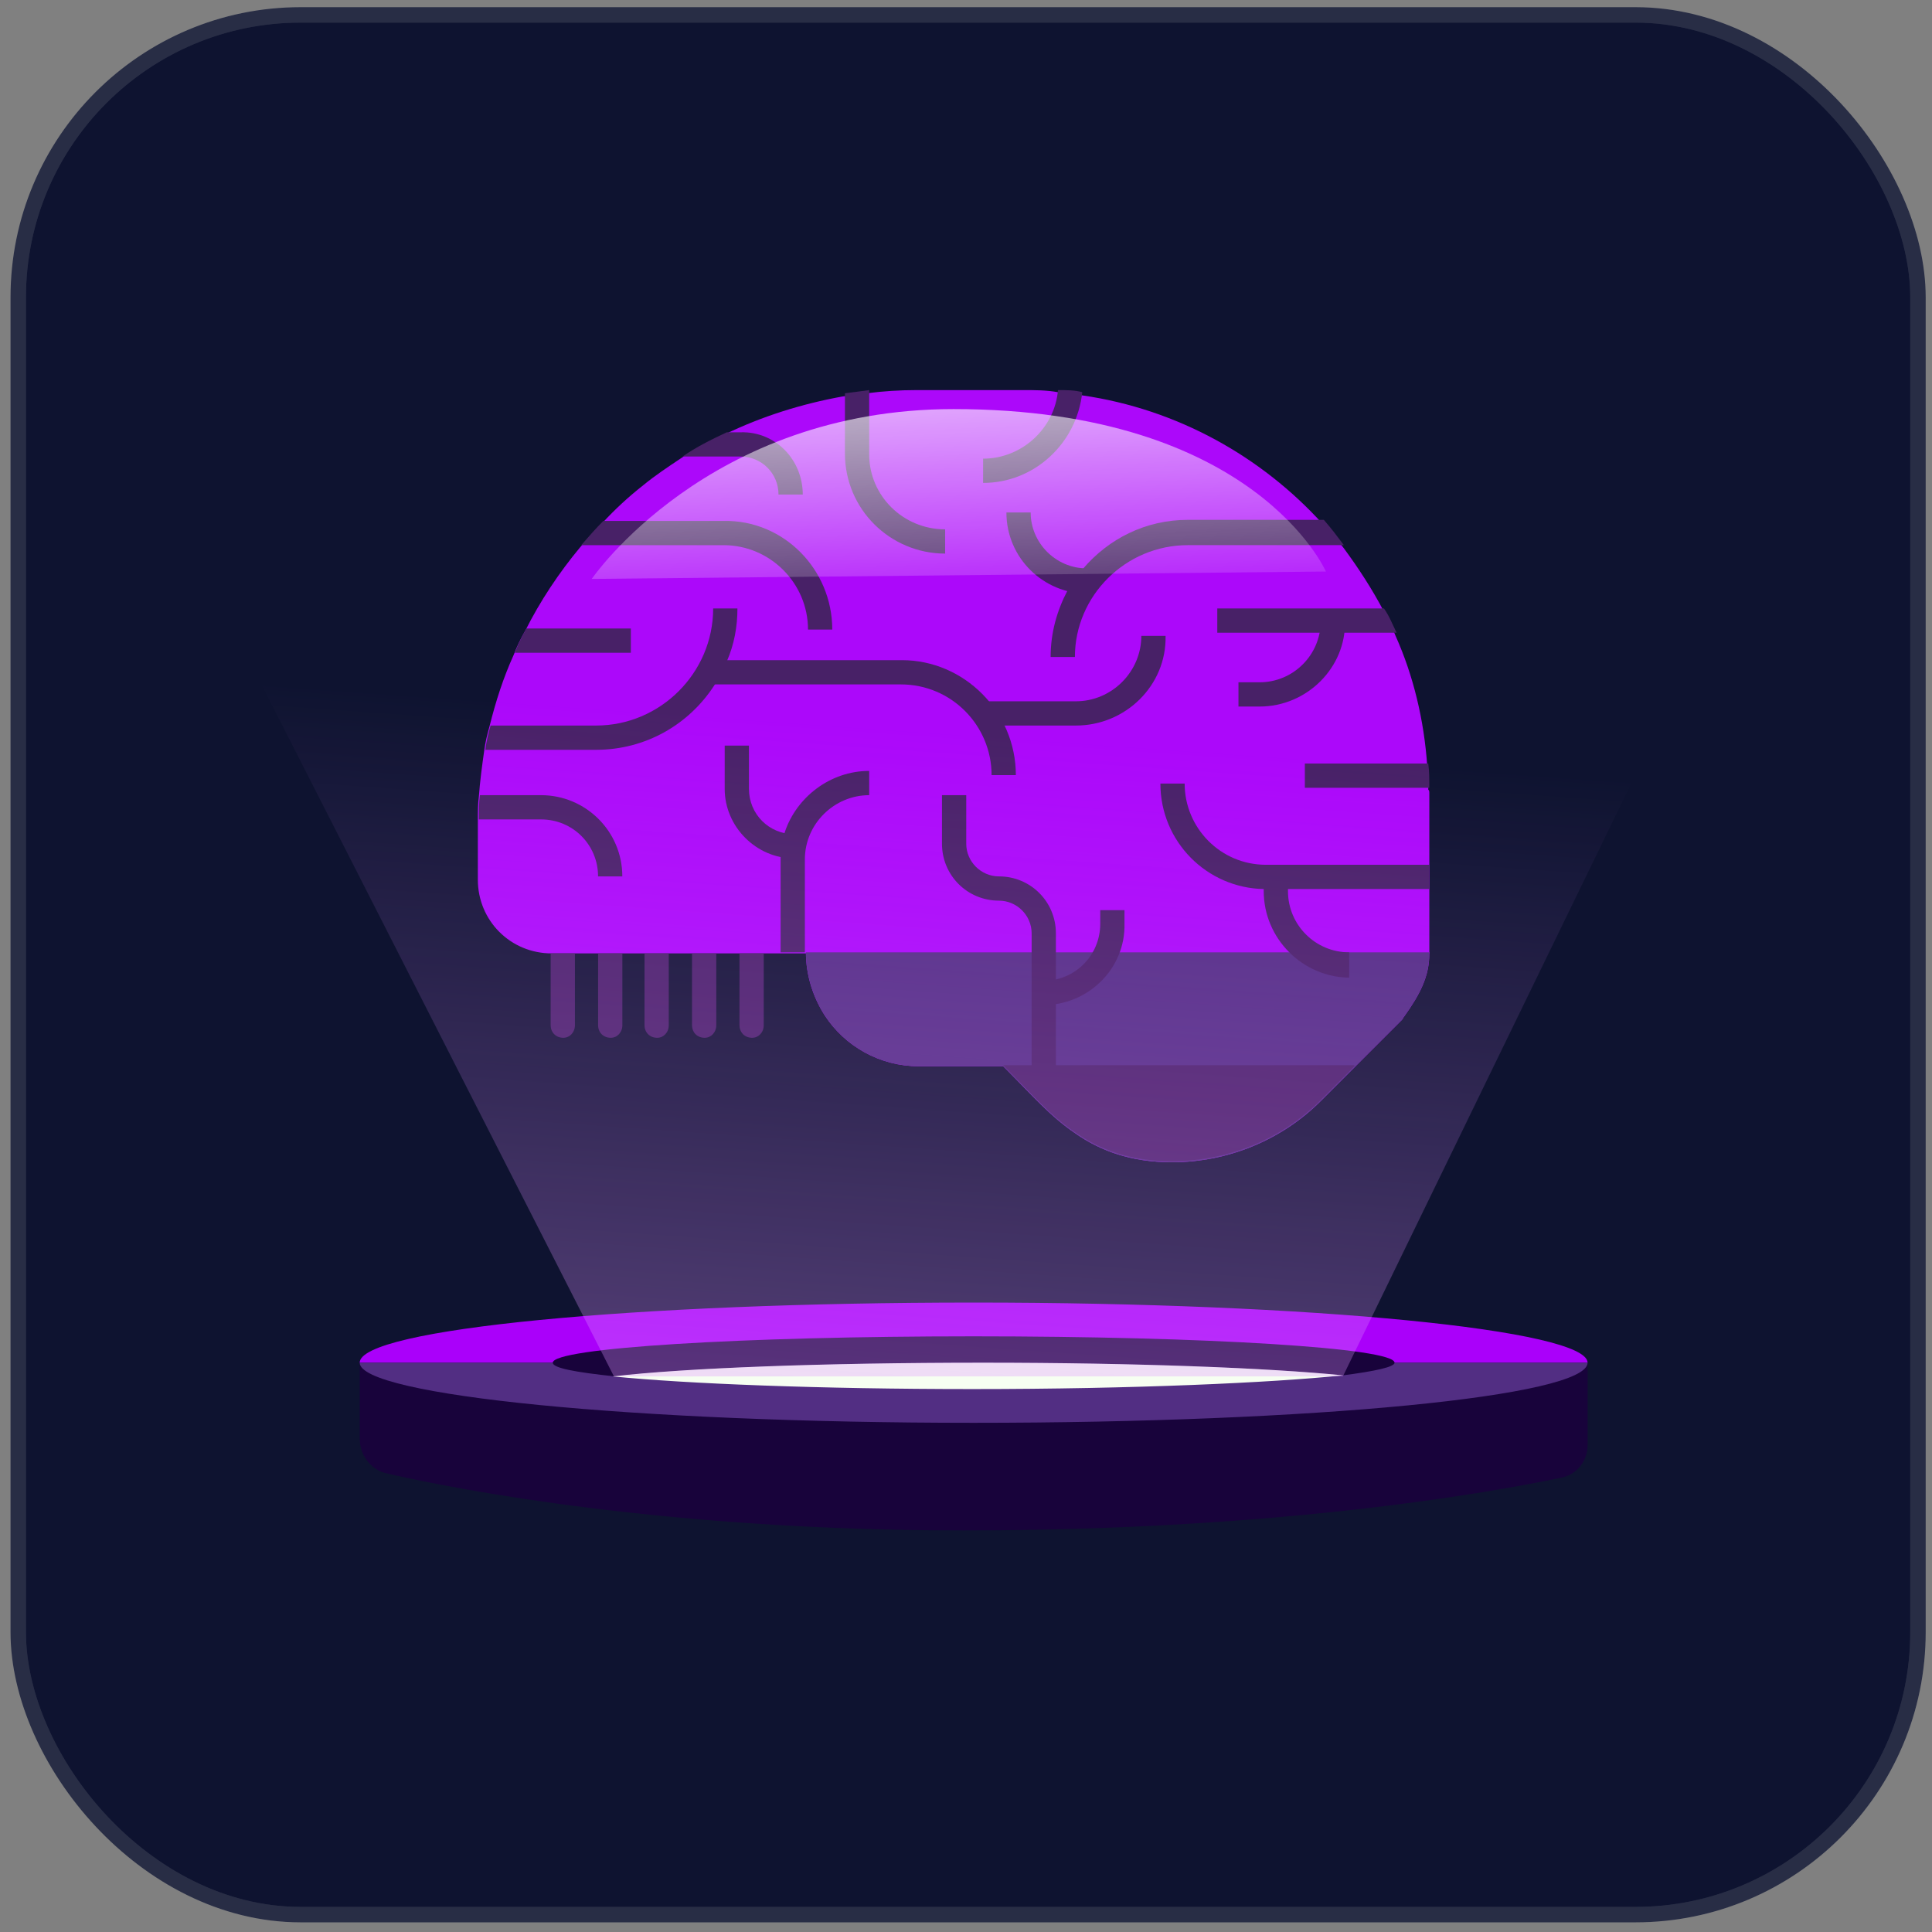 <svg width="128" height="128" viewBox="0 0 128 128" fill="none" xmlns="http://www.w3.org/2000/svg">
<rect x="0" y="0" width="128" height="128" fill="#808080" stroke="none"/>
<rect x="1.208" y="0.986" width="125.863" height="125.863" rx="18.714" fill="#1D1C20"/>
<rect x="1.208" y="0.986" width="125.863" height="125.863" rx="18.714" fill="#0E1330"/>
<path d="M94.697 52.612V63.165H36.55C33.825 63.165 31.658 60.999 31.658 58.273V54.919C31.658 54.709 31.658 54.499 31.658 54.359C31.658 53.8 31.658 53.241 31.728 52.752C31.798 51.774 31.938 50.725 32.078 49.747C32.147 49.188 32.287 48.629 32.427 48.139C32.846 46.462 33.336 44.925 34.034 43.387C34.244 42.828 34.524 42.269 34.803 41.78C35.782 39.823 37.04 37.936 38.437 36.258C38.927 35.699 39.416 35.14 39.905 34.651C40.744 33.742 41.652 32.904 42.631 32.135C43.399 31.506 44.238 30.947 45.077 30.388C45.985 29.759 46.964 29.27 48.012 28.78C50.458 27.592 53.114 26.754 55.84 26.264C56.399 26.195 56.958 26.125 57.447 26.055C58.495 25.915 59.613 25.845 60.732 25.845H67.79C68.559 25.845 69.328 25.845 70.097 25.985C70.656 26.055 71.215 26.055 71.704 26.195C77.994 27.103 83.585 30.248 87.638 34.721C88.128 35.21 88.617 35.769 89.036 36.328C90.015 37.656 90.923 39.054 91.692 40.522C91.972 41.081 92.251 41.57 92.461 42.129C93.649 44.785 94.348 47.72 94.557 50.725C94.627 51.284 94.627 51.843 94.627 52.333C94.697 52.333 94.697 52.472 94.697 52.612Z" fill="#AC08FA"/>
<path d="M94.697 63.165C94.697 64.702 94.068 65.891 93.02 67.358C92.95 67.428 92.95 67.498 92.88 67.568L87.499 72.949C84.913 75.535 81.349 77.003 77.645 77.003C74.919 77.003 72.892 76.234 71.285 75.116C69.608 73.998 68.28 72.46 66.742 70.922L66.463 70.643H60.872C58.286 70.643 55.979 69.315 54.651 67.288C53.883 66.1 53.394 64.632 53.394 63.095H94.697V63.165Z" fill="#AA00FA"/>
<path d="M94.697 63.165C94.697 64.702 94.068 65.891 93.02 67.358C92.95 67.428 92.95 67.498 92.88 67.568L87.499 72.949C84.913 75.535 81.349 77.003 77.645 77.003C74.919 77.003 72.892 76.234 71.285 75.116C69.608 73.998 68.28 72.46 66.742 70.922L66.463 70.643H60.872C58.286 70.643 55.979 69.315 54.651 67.288C53.883 66.1 53.394 64.632 53.394 63.095H94.697V63.165Z" fill="#522E83"/>
<path d="M89.734 70.643L87.497 72.88C84.911 75.466 81.347 76.933 77.643 76.933C74.917 76.933 72.891 76.165 71.283 75.046C69.606 73.928 68.278 72.391 66.74 70.853L66.461 70.573H89.734V70.643Z" fill="#482167"/>
<path d="M41.23 58.063H39.623C39.623 55.966 37.946 54.289 35.85 54.289H31.727C31.727 53.73 31.727 53.171 31.796 52.682H35.85C38.785 52.682 41.23 55.058 41.23 58.063Z" fill="#482167"/>
<path d="M48.857 40.312C48.857 41.5 48.647 42.688 48.158 43.806C47.948 44.365 47.669 44.924 47.319 45.414C45.642 47.999 42.776 49.677 39.492 49.677H32.153C32.223 49.118 32.363 48.559 32.503 48.069H39.492C43.755 48.069 47.249 44.575 47.249 40.312H48.857Z" fill="#482167"/>
<path d="M94.7 57.294V58.902H83.728C79.954 58.832 76.879 55.757 76.879 51.913H78.486C78.486 54.848 80.862 57.294 83.868 57.294H94.7Z" fill="#482167"/>
<path d="M41.795 41.639V43.247H34.108C34.318 42.688 34.598 42.129 34.877 41.639H41.795Z" fill="#482167"/>
<path d="M89.036 36.118H78.693C74.57 36.118 71.215 39.473 71.215 43.526H69.607C69.607 41.919 70.027 40.451 70.726 39.123C71.005 38.564 71.355 38.075 71.774 37.656C73.451 35.699 75.897 34.441 78.693 34.441H87.708C88.198 35 88.617 35.559 89.036 36.118Z" fill="#482167"/>
<path d="M92.529 41.919H80.648V40.312H91.691C92.04 40.801 92.25 41.36 92.529 41.919Z" fill="#482167"/>
<path d="M57.587 51.075V52.682C55.281 52.682 53.324 54.569 53.324 56.945V63.096H51.717V56.945C51.717 56.876 51.717 56.806 51.717 56.736C51.717 56.177 51.857 55.618 51.996 55.128C52.765 52.822 55.002 51.075 57.587 51.075Z" fill="#482167"/>
<path d="M62.618 35.07V36.677C58.984 36.677 55.978 33.742 55.978 30.038V26.054C56.538 25.984 57.097 25.915 57.586 25.845V30.108C57.586 32.833 59.822 35.07 62.618 35.07Z" fill="#482167"/>
<path d="M71.702 25.984C71.352 29.339 68.557 31.994 65.133 31.994V30.387C67.718 30.387 69.885 28.36 70.094 25.845C70.653 25.845 71.213 25.845 71.702 25.984Z" fill="#482167"/>
<path d="M55.14 41.71H53.533C53.533 38.635 51.017 36.119 47.942 36.119H38.507C38.996 35.559 39.485 35 39.974 34.511H47.942C51.925 34.441 55.14 37.726 55.14 41.71Z" fill="#482167"/>
<path d="M72.197 39.333H72.058C69.123 39.333 66.677 36.957 66.677 33.952H68.284C68.284 35.978 69.961 37.655 71.988 37.655H72.127V39.333H72.197Z" fill="#482167"/>
<path d="M52.625 56.875C50.109 56.875 48.013 54.778 48.013 52.263V49.398H49.62V52.263C49.62 53.94 50.948 55.267 52.625 55.267V56.875Z" fill="#482167"/>
<path d="M69.956 70.643H68.349V61.837C68.349 60.649 67.37 59.671 66.182 59.671C64.085 59.671 62.408 57.993 62.408 55.897V52.682H64.016V55.897C64.016 57.085 64.994 58.063 66.182 58.063C68.279 58.063 69.956 59.74 69.956 61.837V70.643Z" fill="#482167"/>
<path d="M69.119 66.589V64.982C71.216 64.982 72.893 63.304 72.893 61.208V60.3H74.5V61.208C74.57 64.143 72.124 66.589 69.119 66.589Z" fill="#482167"/>
<path d="M67.303 51.355H65.695C65.695 48.07 63.04 45.344 59.685 45.344H46.895V43.737H59.755C63.878 43.737 67.303 47.161 67.303 51.355Z" fill="#482167"/>
<path d="M71.283 48.069H65.133V46.462H71.283C73.659 46.462 75.616 44.505 75.616 42.129H77.223C77.293 45.413 74.568 48.069 71.283 48.069Z" fill="#482167"/>
<path d="M89.455 64.772C86.31 64.772 83.725 62.186 83.725 59.042V58.063H85.332V59.042C85.332 61.278 87.149 63.095 89.385 63.095V64.772H89.455Z" fill="#482167"/>
<path d="M83.448 46.811H82.051V45.204H83.448C85.685 45.204 87.501 43.387 87.501 41.151H89.109C89.179 44.225 86.593 46.811 83.448 46.811Z" fill="#482167"/>
<path d="M94.695 52.192H86.449V50.585H94.625C94.695 51.074 94.695 51.633 94.695 52.192Z" fill="#482167"/>
<path d="M53.185 32.763H51.578C51.578 31.365 50.46 30.247 49.062 30.247H45.219C46.127 29.618 47.105 29.129 48.154 28.64H49.062C51.368 28.57 53.185 30.457 53.185 32.763Z" fill="#482167"/>
<path d="M36.483 63.165V67.917C36.483 68.406 36.833 68.756 37.322 68.756C37.741 68.756 38.091 68.406 38.091 67.917V63.165H36.483Z" fill="#482167"/>
<path d="M39.626 63.166V67.918C39.626 68.407 39.975 68.756 40.465 68.756C40.884 68.756 41.233 68.407 41.233 67.918V63.166H39.626Z" fill="#482167"/>
<path d="M42.701 63.166V67.918C42.701 68.407 43.051 68.756 43.54 68.756C43.959 68.756 44.308 68.407 44.308 67.918V63.166H42.701Z" fill="#482167"/>
<path d="M45.848 63.166V67.918C45.848 68.407 46.197 68.756 46.686 68.756C47.105 68.756 47.455 68.407 47.455 67.918V63.166H45.848Z" fill="#482167"/>
<path d="M48.993 63.166V67.918C48.993 68.407 49.343 68.756 49.832 68.756C50.251 68.756 50.6 68.407 50.6 67.918V63.166H48.993Z" fill="#482167"/>
<path d="M39.204 38.355C39.204 38.355 46.892 27.103 63.176 27.103C83.164 27.103 87.846 37.866 87.846 37.866L39.204 38.355Z" fill="url(#paint0_linear_481_2576)"/>
<path d="M23.833 90.282V95.314C23.833 96.433 24.602 97.411 25.65 97.621C30.472 98.739 44.45 101.395 63.809 101.395C84.845 101.395 98.753 98.879 103.436 97.9C104.484 97.691 105.183 96.782 105.183 95.734V90.213H23.833V90.282Z" fill="#18033B"/>
<path d="M64.506 86.298C42.072 86.298 23.831 88.045 23.831 90.282H105.181C105.181 88.115 86.94 86.298 64.506 86.298Z" fill="#AA00FA"/>
<path d="M64.506 94.265C86.94 94.265 105.181 92.518 105.181 90.282H23.831C23.831 92.448 42.002 94.265 64.506 94.265Z" fill="#522E83"/>
<path d="M88.968 91.121C91.135 90.842 92.393 90.562 92.393 90.283C92.393 89.304 79.883 88.535 64.507 88.535C49.132 88.535 36.622 89.304 36.622 90.283C36.622 90.632 38.09 90.912 40.745 91.191C45.498 90.632 54.653 90.283 65.276 90.283C75.27 90.283 84.076 90.632 88.968 91.121Z" fill="#18033B"/>
<path d="M88.968 91.121C84.076 90.632 75.27 90.283 65.136 90.283C54.583 90.283 45.358 90.632 40.605 91.191C45.498 91.68 54.303 92.03 64.437 92.03C75.06 92.03 84.285 91.611 88.968 91.121Z" fill="#F7FFF2"/>
<path d="M40.677 91.191L16.076 42.898H112.452L88.969 91.191H40.677Z" fill="url(#paint1_linear_481_2576)" fill-opacity="0.5"/>
<rect x="1.208" y="0.986" width="125.863" height="125.863" rx="18.714" stroke="white" stroke-opacity="0.08" stroke-width="1.023"/>
<rect x="1.208" y="0.986" width="125.863" height="125.863" rx="18.714" stroke="#282D45" stroke-width="1.023"/>
<defs>
<linearGradient id="paint0_linear_481_2576" x1="62.532" y1="17.876" x2="63.606" y2="39.236" gradientUnits="userSpaceOnUse">
<stop stop-color="white"/>
<stop offset="1" stop-color="white" stop-opacity="0.13"/>
</linearGradient>
<linearGradient id="paint1_linear_481_2576" x1="59.18" y1="114.475" x2="63.869" y2="48.473" gradientUnits="userSpaceOnUse">
<stop stop-color="#DF9AFF"/>
<stop offset="1" stop-color="#D783FF" stop-opacity="0"/>
</linearGradient>
</defs>
</svg>
